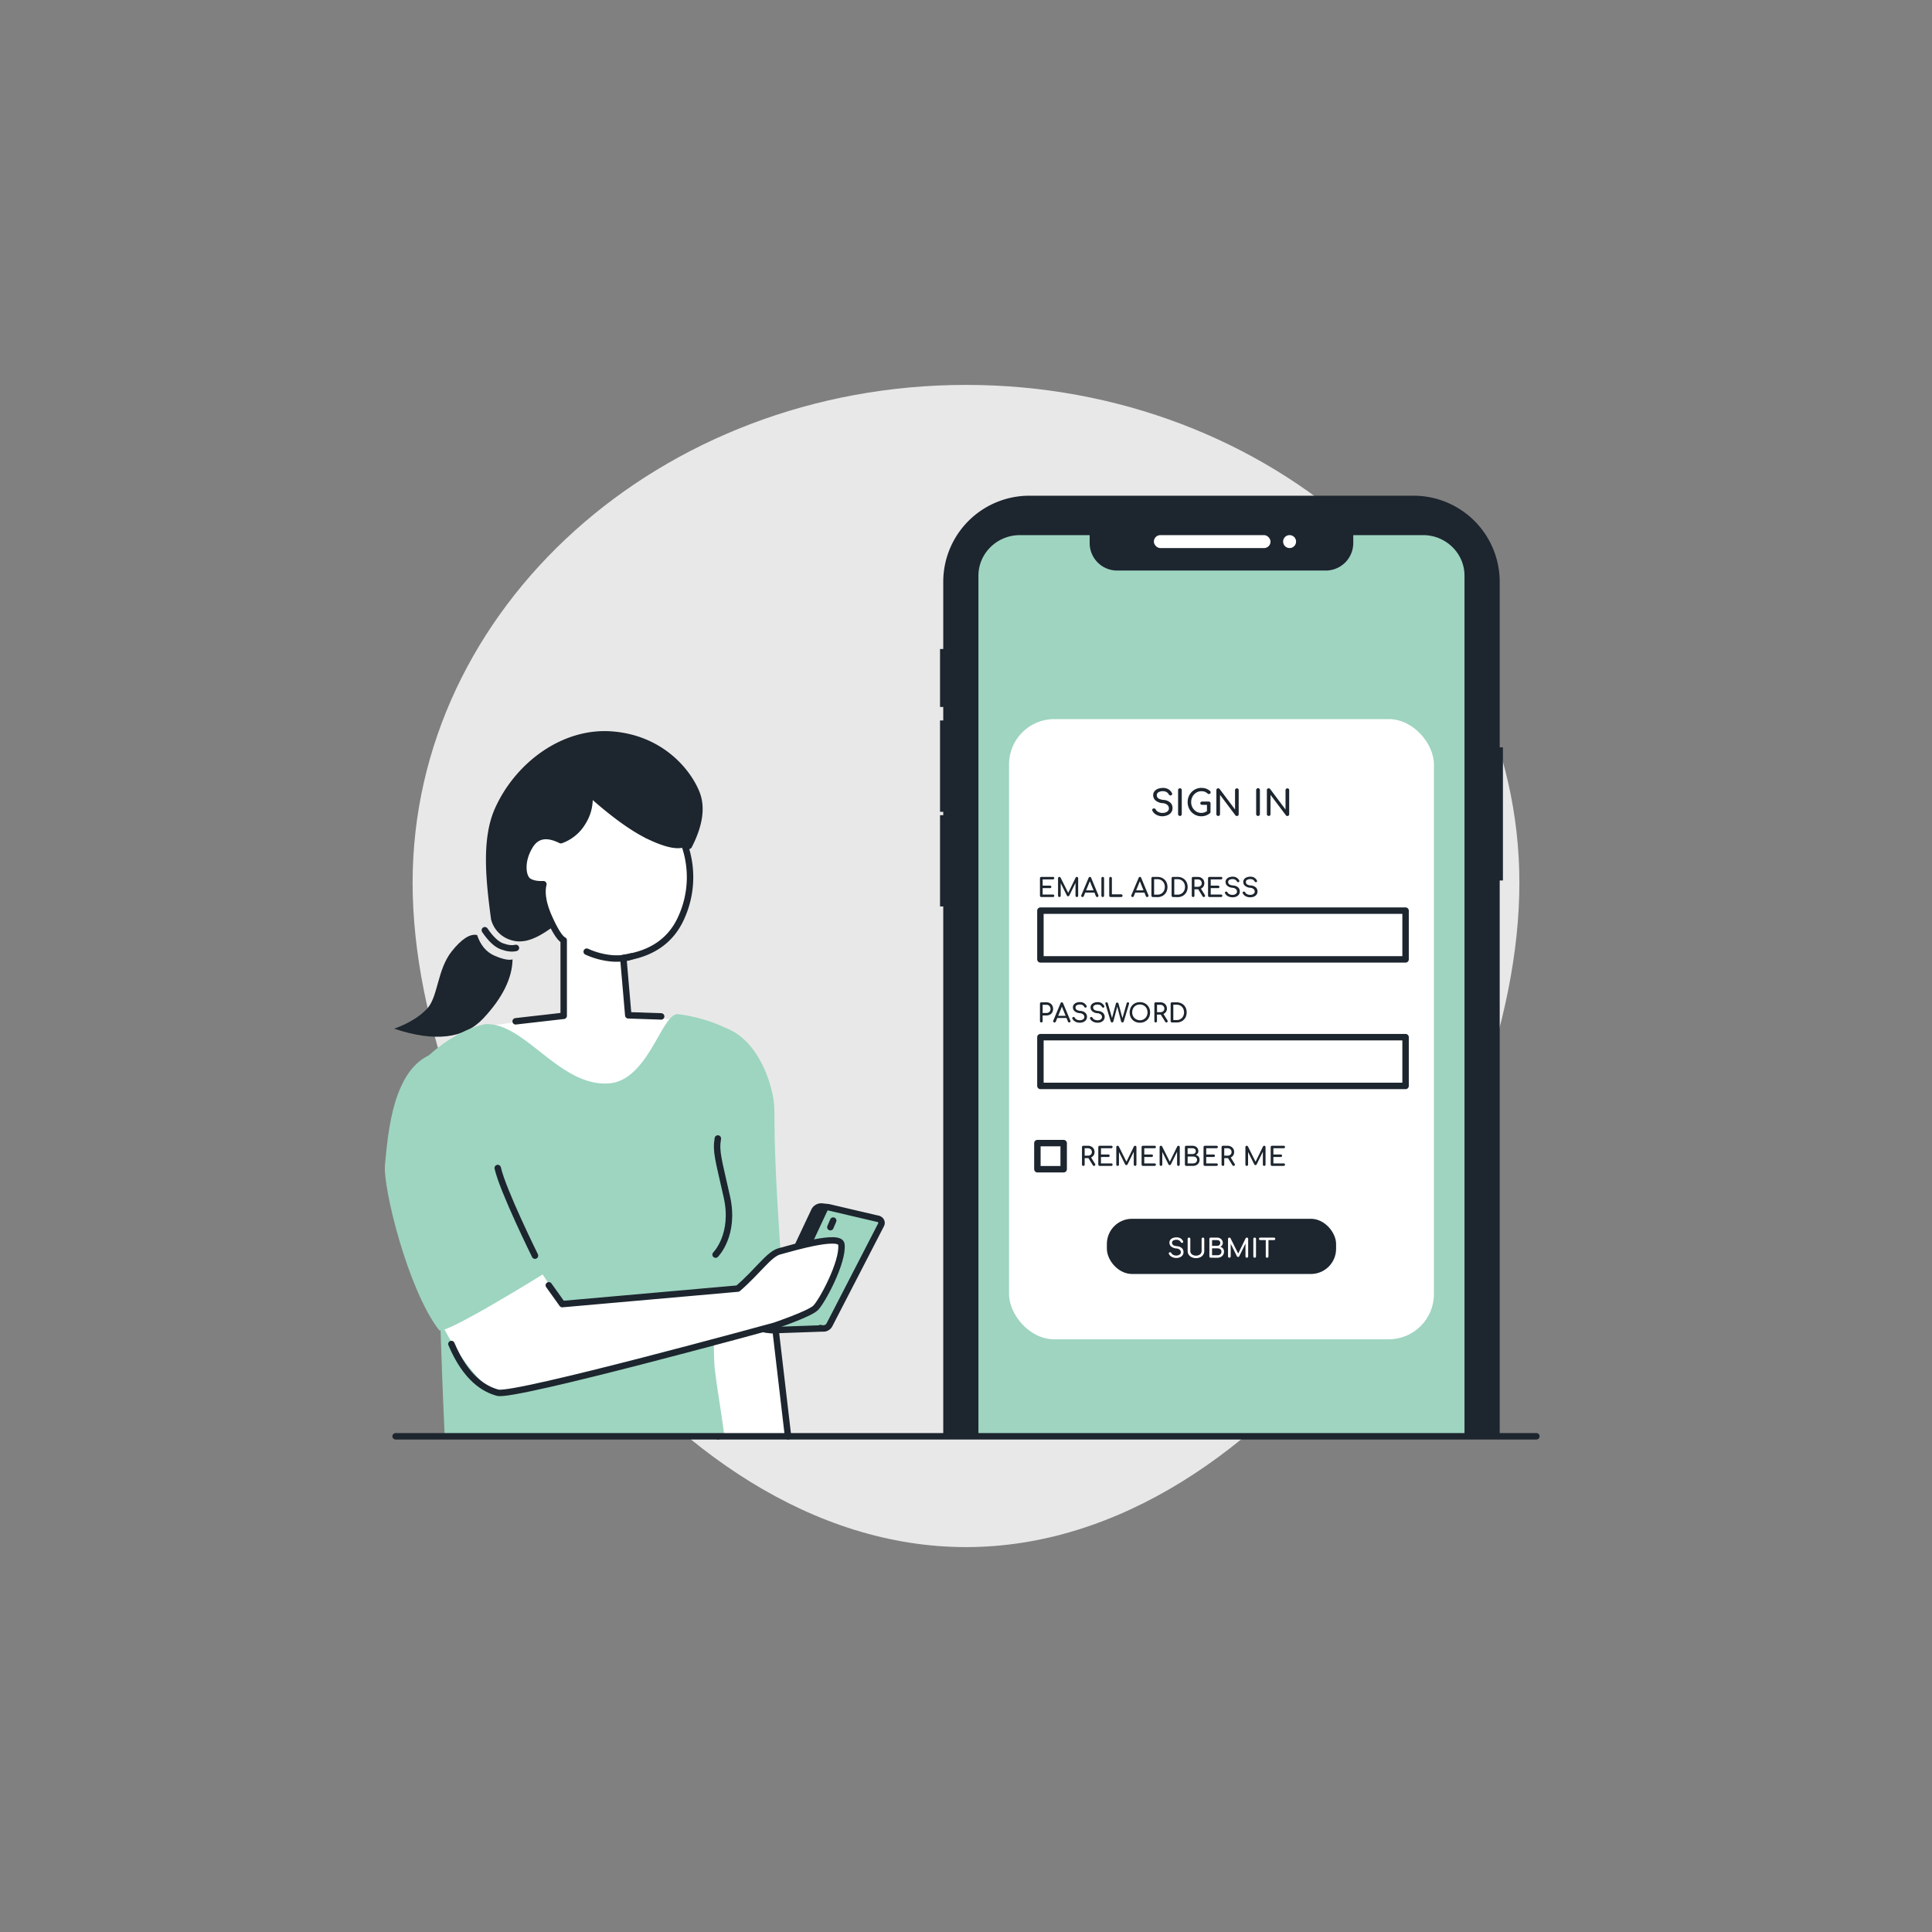<svg id="Layer_1" data-name="Layer 1" xmlns="http://www.w3.org/2000/svg" viewBox="0 0 1200 1200"><rect x="0" y="0" width="1200" height="1200" fill="#808080" stroke="none"/><defs><style>.cls-1{fill:#e9e8e8;}.cls-2{fill:#1d252e;}.cls-3{fill:#fff;}.cls-4,.cls-6{fill:none;stroke:#1d252e;stroke-linecap:round;stroke-width:4px;}.cls-4{stroke-linejoin:round;}.cls-5{fill:#9dd5c0;}.cls-7{fill:#1d252f;}.cls-8{fill:#9ed4c0;}</style></defs><path id="Oval" class="cls-1" d="M600,960.93c189.83,0,343.72-241.76,343.72-412.57S789.83,239.07,600,239.07,256.28,377.54,256.28,548.36,410.17,960.93,600,960.93Z"/><path id="Path-105" class="cls-2" d="M318.36,595.9q-3.56,1-11.2-2.3t-10.83-12.85q-6.58-1.37-15.74,10.12c-9.14,11.48-8.41,28.43-15.47,35.83q-7.06,7.41-20.26,12.25,37.58,12.56,55.36-6.44T318.36,595.9Z"/><path class="cls-3" d="M449.92,892.1h39.5l-8.06-66-.33-2.67,0-.38-.06-.48-.46-3.75-1-11.09-.22-2.49-.78-9-1.05-12-3.81.92-.7.17-29.21,7.07-26.41,6.39a41,41,0,0,0,.72,5s0,0,0,.07c.1.53.22,1.08.34,1.65,1.6,7.55,4.83,18.93,8.95,32.25l0,.08c1.68,5.42,3.5,11.16,5.43,17.09,3.72,11.46,7.8,23.64,11.89,35.62.17.51.34,1,.52,1.51h4.71Z"/><polyline class="cls-4" points="489.46 892.1 481.73 826.13 481.4 823.35 481.36 822.98 481.24 821.95 481.24 821.94 479.56 807.64 479.28 805.28 478.94 802.35"/><path class="cls-4" d="M419.93,813.84c0,12,1.41,17.4,5.18,24.56l0,.07c.89,1.68,1.92,3.48,3.09,5.48a102.56,102.56,0,0,1,4.57,11c3.35,8.89,8,22,12.91,36.24.11.3.21.59.31.89"/><path id="Path-88" class="cls-5" d="M412.29,806.49l73.76-11.36c-5.51-76.1-4.91-93.21-5.06-106.3s-10.5-50.2-39.35-52.32-39.9,39.4-41.5,52S412.29,806.49,412.29,806.49Z"/><path class="cls-2" d="M447.06,892.1H329.82q84-19.7,114.87-1.51c.35.2.69.4,1,.62S446.62,891.79,447.06,892.1Z"/><path id="Path-102" class="cls-2" d="M429.42,526.69q10.81-20.76,4.94-35.1c-5.87-14.33-23.25-34.93-54.21-37.31S320,473.85,307.4,502.19C299,521.08,301.76,546.71,305,571A18,18,0,0,0,317.77,584c10.11,3.08,19.94-4.29,27.25-9.43C349.89,571.17,380.74,557.14,429.42,526.69Z"/><path id="Path-103" class="cls-3" d="M425.55,525.86,429,549.37l-8.09,24.78-16.65,15.64-15.68,5.61,1.61,35.26,35.63,3.42-14.11,30.08c-21.17,11.9-46.16,14.4-73.08,12.13l-42.07-37.91,51.66-7.75L349.5,587l-9.4-20-2.63-17.75-10.85-3.61.35-18.2,9.82-7.18,15.32,0,12.83-14.08,1-13.9,35.41,28.37Z"/><path id="Path-86" class="cls-4" d="M425.55,525.86a60.59,60.59,0,0,1-2.4,44.1q-9.51,21.35-36,25l3.08,35.66,20.42.69"/><path id="Path-87" class="cls-4" d="M425.1,524.12q-6.32,2.67-21.72-4.67T365.9,492.27A27.11,27.11,0,0,1,362,510.54a25.74,25.74,0,0,1-13.64,11.32q-13.08-6.52-19.21,3.44c-6.13,10-4.39,19.61-1.09,21.89q3.3,2.28,9.44,2-2,8.24,3.54,20.65t9.08,14.18l0,46.91-29.84,3.42"/><path id="Path-98" class="cls-4" d="M392,594.06q-4.1,1.58-11.3,1.24a47.77,47.77,0,0,1-16.28-4.2"/><path id="Path-104" class="cls-4" d="M320.45,588.77c-2.43.58-5.33.25-8.72-1s-6.92-4.58-10.6-10"/><path class="cls-5" d="M449.92,892.1c-1.78-14.31-4.38-28.59-6-42.17-.3-2.57-.48-8.48-.55-16.3v-.18c-.08-8.84,0-20.11.15-31.78h0a1.21,1.21,0,0,0,0-.19c.05-3,.11-6,.17-9,.58-27,1.83-53.41,3.65-54.5,0,0,.58-2.17,1.52-5.82,4.45-17.18,17-67.29,15.6-79-.76-6.14-6.61-11-14-14.76h0c-9.68-4.85-22-7.64-29.15-8.47-1.89-.22-3.7,1-5.55,3.2-8.23,9.73-17.28,38.18-37.47,39.78-28.11,2.06-48.35-31.23-70.44-36.21h0a24,24,0,0,0-6.65-.57A60.15,60.15,0,0,0,292,639h0c-1.88.76-3.73,1.6-5.55,2.54h-.06a92.86,92.86,0,0,0-19.87,13.85,0,0,0,0,0,0,0c-12.7,11.46-21.22,24.88-21.22,32.32,0,34.58,27.53,111.41,27.62,114.63q.22,8.08.46,15.54c0,.84.06,1.67.08,2.49.07,2,.13,4,.19,6,1,30.37,1.93,52.18,2.57,65.73H449.92Z"/><path class="cls-5" d="M547.29,760.65l-32.11,62.28a4.27,4.27,0,0,1-4.29,2.17l-31.65,1.12-1.41-.16-1.93-.23a3.76,3.76,0,0,1-2.51-1.3h0a2.86,2.86,0,0,1-.37-3L505.8,752a4.79,4.79,0,0,1,4.84-2.53l4,.43,29.89,7C546.83,757.06,548.12,758.87,547.29,760.65Z"/><path class="cls-6" d="M547.29,760.65c.83-1.78-.46-3.59-2.73-3.8l-29.89-7-4-.43A4.79,4.79,0,0,0,505.8,752L473,821.53a2.86,2.86,0,0,0,.37,3h0a3.76,3.76,0,0,0,2.51,1.3l1.93.23,1.41.16,31.65-1.12a4.27,4.27,0,0,0,4.29-2.17Z"/><line class="cls-6" x1="517.52" y1="758.13" x2="515.76" y2="762.23"/><path class="cls-2" d="M514.81,750.12l-35.57,76.1-.12.28-1.29-.44-4.44-1.53h0a2.86,2.86,0,0,1-.37-3L505.8,752a4.79,4.79,0,0,1,4.84-2.53l4,.43Z"/><path id="Path-93" class="cls-3" d="M272.55,818.37c9.25,21.46,28.67,45,36.93,47.18C319.81,868.26,481.21,823,481.21,823s23.14-8,27.07-11.8,13.69-32.52,15.3-36.57c2.43-6.06-29.73-.67-39.65,2.12-6.61,1.86-12.94,12.08-25.74,23.33l-109,10.1L334,786.91Z"/><path id="Path-93-2" data-name="Path-93" class="cls-4" d="M280.37,834.78c9.12,21.52,20.56,28.06,28.8,30.27,10.31,2.77,172-41.62,172-41.62s21.38-7.25,25.34-11,17.38-28.6,16.1-39.52c-.76-6.5-28.52,1.57-38.45,4.3-6.62,1.82-13,12-25.86,23.15L349.22,810l-8.34-11.68"/><path id="Path-88-2" data-name="Path-88" class="cls-5" d="M272.75,826.2c3.4,3.31,65.67-35.45,65.67-35.45-8.37-39.8-16.59-74.52-28.26-91-7.56-10.69-10.24-52.92-38.36-46.15S241,704.91,239.12,723.34C237.67,737.33,253.32,801.19,272.75,826.2Z"/><path class="cls-4" d="M445.86,707.14c-1.36,8.17.33,12.64,5.61,36.26s-7,35.87-7,35.87"/><path class="cls-4" d="M309.15,725.48c3.08,13.85,23.14,54.43,23.14,54.43"/><path class="cls-7" d="M931.49,464.19V361.33a53.51,53.51,0,0,0-53.44-53.44H639.31a53.51,53.51,0,0,0-53.44,53.44v41.78h-2v36h2v8.39h-2v56.71h2v2.12h-2V563h2v329.1H931.49V546.88h2V464.19Z"/><path class="cls-8" d="M909.63,357.57V892.11H607.72V357.57c0-13.89,11.56-25.2,25.77-25.2h43.32v5.13a17.08,17.08,0,0,0,17.29,16.88H823.26a17.09,17.09,0,0,0,17.27-16.88v-5.13h43.35C898.08,332.37,909.63,343.68,909.63,357.57Z"/><circle class="cls-3" cx="800.99" cy="336.39" r="4.03"/><rect class="cls-3" x="716.68" y="332.37" width="72.47" height="8.06" rx="4.03"/><rect class="cls-3" x="626.73" y="446.64" width="263.91" height="385.23" rx="28.1"/><rect class="cls-4" x="646.22" y="565.61" width="226.81" height="30.28"/><path class="cls-2" d="M646.77,557.16a.81.81,0,0,1-.59-.24.79.79,0,0,1-.24-.59V545.5a.78.78,0,0,1,.24-.6.8.8,0,0,1,.59-.23H654a.84.84,0,0,1,.6.21.77.77,0,0,1,.22.57.69.69,0,0,1-.22.54.84.84,0,0,1-.6.21h-6.4v3.89h4.6a.8.8,0,0,1,.59.22.71.71,0,0,1,.22.55.72.72,0,0,1-.22.55.84.84,0,0,1-.59.22h-4.6v4H654a.89.89,0,0,1,.6.2.71.71,0,0,1,.22.55.77.77,0,0,1-.22.57.84.84,0,0,1-.6.21Z"/><path class="cls-2" d="M658,557.16a.81.81,0,0,1-.59-.24.79.79,0,0,1-.24-.59V545.5a.78.78,0,0,1,.24-.6.8.8,0,0,1,.59-.23.82.82,0,0,1,.74.44l5,10h-.52l4.88-10a.82.82,0,0,1,.74-.44.8.8,0,0,1,.83.83v10.83a.76.76,0,0,1-.25.59.83.83,0,0,1-1.17,0,.79.79,0,0,1-.24-.59V547.8l.32-.08-4.19,8.55a.85.85,0,0,1-.72.41.79.79,0,0,1-.77-.49l-4.15-8.31.32-.08v8.53a.82.82,0,0,1-.83.83Z"/><path class="cls-2" d="M672.36,557.16a.78.78,0,0,1-.69-.38.83.83,0,0,1,0-.82l4.5-10.73a.8.8,0,0,1,.78-.56.76.76,0,0,1,.78.56L682.2,556a.88.88,0,0,1-.06.81.77.77,0,0,1-.7.36A.81.81,0,0,1,681,557a.72.72,0,0,1-.31-.38l-4-9.86h.45l-4,9.86a.76.76,0,0,1-.32.38A.83.83,0,0,1,672.36,557.16Zm.84-2.75.64-1.38h6.28l.64,1.38Z"/><path class="cls-2" d="M684.93,557.16a.81.81,0,0,1-.59-.24.79.79,0,0,1-.24-.59V545.5a.78.78,0,0,1,.24-.6.8.8,0,0,1,.59-.23.79.79,0,0,1,.83.83v10.83a.8.8,0,0,1-.83.83Z"/><path class="cls-2" d="M689.78,557.16a.75.75,0,0,1-.58-.24.79.79,0,0,1-.24-.59V545.5a.79.79,0,0,1,.24-.59.83.83,0,0,1,1.17,0,.79.79,0,0,1,.24.59v10h5.79a.82.82,0,0,1,.84.83.79.79,0,0,1-.24.59.81.81,0,0,1-.6.24Z"/><path class="cls-2" d="M703.43,557.16a.78.78,0,0,1-.69-.38.83.83,0,0,1,0-.82l4.5-10.73a.8.8,0,0,1,.78-.56.77.77,0,0,1,.79.56L713.27,556a.85.85,0,0,1-.06.81.76.76,0,0,1-.69.36.84.84,0,0,1-.46-.13.77.77,0,0,1-.31-.38l-4-9.86h.45l-4,9.86a.86.86,0,0,1-.77.51Zm.85-2.75.64-1.38h6.27l.64,1.38Z"/><path class="cls-2" d="M716,557.16a.81.81,0,0,1-.59-.24.79.79,0,0,1-.24-.59V545.5a.78.78,0,0,1,.24-.6.8.8,0,0,1,.59-.23h2.9a6.66,6.66,0,0,1,2.5.45,5.74,5.74,0,0,1,2,1.3,5.64,5.64,0,0,1,1.28,2,6.81,6.81,0,0,1,.45,2.52,6.88,6.88,0,0,1-.45,2.52,5.59,5.59,0,0,1-1.28,2,5.74,5.74,0,0,1-2,1.3,6.66,6.66,0,0,1-2.5.45Zm.84-1.47h2.06a4.41,4.41,0,0,0,4-2.31,5.49,5.49,0,0,0,0-5,4.36,4.36,0,0,0-1.62-1.68,4.56,4.56,0,0,0-2.38-.61h-2.06Z"/><path class="cls-2" d="M728.53,557.16a.81.81,0,0,1-.59-.24.79.79,0,0,1-.24-.59V545.5a.78.78,0,0,1,.24-.6.8.8,0,0,1,.59-.23h2.9a6.7,6.7,0,0,1,2.5.45,5.84,5.84,0,0,1,2,1.3,5.78,5.78,0,0,1,1.28,2,6.81,6.81,0,0,1,.45,2.52,6.88,6.88,0,0,1-.45,2.52,5.73,5.73,0,0,1-1.28,2,5.84,5.84,0,0,1-2,1.3,6.7,6.7,0,0,1-2.5.45Zm.83-1.47h2.07a4.44,4.44,0,0,0,4-2.31,5.49,5.49,0,0,0,0-5,4.32,4.32,0,0,0-1.63-1.68,4.52,4.52,0,0,0-2.37-.61h-2.07Z"/><path class="cls-2" d="M741.06,557.16a.82.82,0,0,1-.83-.83V545.5a.8.8,0,0,1,.83-.83h2.88a4.35,4.35,0,0,1,2.13.5,3.78,3.78,0,0,1,1.45,1.38,4,4,0,0,1,.52,2.05,3.7,3.7,0,0,1-.52,1.94,3.66,3.66,0,0,1-1.45,1.33,4.58,4.58,0,0,1-2.13.48h-2.05v4a.82.82,0,0,1-.23.59A.81.81,0,0,1,741.06,557.16Zm.83-6.35h2.05a2.86,2.86,0,0,0,1.3-.28,2.29,2.29,0,0,0,.88-.78,2.14,2.14,0,0,0,.32-1.15,2.47,2.47,0,0,0-.32-1.25,2.29,2.29,0,0,0-.88-.84,2.63,2.63,0,0,0-1.3-.31h-2.05Zm5.81,6.35a.91.91,0,0,1-.41-.09.84.84,0,0,1-.31-.31l-2.88-4.64,1.62-.46,2.62,4.22a.84.84,0,0,1,.08.87A.73.73,0,0,1,747.7,557.16Z"/><path class="cls-2" d="M751.17,557.16a.81.81,0,0,1-.59-.24.79.79,0,0,1-.24-.59V545.5a.78.78,0,0,1,.24-.6.8.8,0,0,1,.59-.23h7.23a.8.8,0,0,1,.59.21.78.78,0,0,1,.23.57.69.69,0,0,1-.23.54.8.8,0,0,1-.59.21H752v3.89h4.59a.81.81,0,0,1,.6.22.71.71,0,0,1,.22.55.72.72,0,0,1-.22.55.85.85,0,0,1-.6.22H752v4h6.4a.84.84,0,0,1,.59.2.72.72,0,0,1,.23.55.78.78,0,0,1-.23.57.8.8,0,0,1-.59.21Z"/><path class="cls-2" d="M765.51,557.32a5.7,5.7,0,0,1-2-.32,5.08,5.08,0,0,1-1.62-.89,3.55,3.55,0,0,1-1-1.33.64.64,0,0,1,0-.63.91.91,0,0,1,1.14-.28,1.1,1.1,0,0,1,.42.46,2.15,2.15,0,0,0,.63.74,3.77,3.77,0,0,0,1.06.54,4.15,4.15,0,0,0,1.32.21,4,4,0,0,0,1.41-.24,2.52,2.52,0,0,0,1.05-.7,1.63,1.63,0,0,0,.4-1.13,2.13,2.13,0,0,0-.66-1.52,3.62,3.62,0,0,0-2.19-.83,5.51,5.51,0,0,1-3.12-1.17,3.06,3.06,0,0,1-1.13-2.41,2.72,2.72,0,0,1,.59-1.79,3.6,3.6,0,0,1,1.61-1.12,6.23,6.23,0,0,1,2.26-.39,5,5,0,0,1,1.71.27,4.38,4.38,0,0,1,1.27.76,5.19,5.19,0,0,1,.94,1.13,1,1,0,0,1,.18.67.63.63,0,0,1-.31.48.71.71,0,0,1-.65.08.88.88,0,0,1-.53-.41,2.89,2.89,0,0,0-.63-.79,2.7,2.7,0,0,0-.86-.5,3.43,3.43,0,0,0-1.17-.18,3.77,3.77,0,0,0-2,.44,1.51,1.51,0,0,0-.8,1.4,1.82,1.82,0,0,0,.25.92,2,2,0,0,0,.91.76A5.91,5.91,0,0,0,766,550a5.09,5.09,0,0,1,3,1.16,3.3,3.3,0,0,1,1.06,2.56,3.21,3.21,0,0,1-.37,1.58,3.52,3.52,0,0,1-1,1.13,4.56,4.56,0,0,1-1.44.68A6.22,6.22,0,0,1,765.51,557.32Z"/><path class="cls-2" d="M776.51,557.32a5.78,5.78,0,0,1-2-.32,5,5,0,0,1-1.61-.89,3.55,3.55,0,0,1-1-1.33.62.62,0,0,1,0-.63.78.78,0,0,1,.56-.36.76.76,0,0,1,.57.08,1.06,1.06,0,0,1,.43.46,2,2,0,0,0,.63.74,3.77,3.77,0,0,0,1.06.54,4.13,4.13,0,0,0,1.31.21,4,4,0,0,0,1.42-.24,2.52,2.52,0,0,0,1.05-.7,1.63,1.63,0,0,0,.4-1.13,2.1,2.1,0,0,0-.67-1.52,3.58,3.58,0,0,0-2.18-.83,5.51,5.51,0,0,1-3.12-1.17,3,3,0,0,1-1.14-2.41,2.73,2.73,0,0,1,.6-1.79,3.62,3.62,0,0,1,1.6-1.12,6.32,6.32,0,0,1,2.27-.39,4.85,4.85,0,0,1,1.7.27,4.13,4.13,0,0,1,1.27.76,5,5,0,0,1,.95,1.13,1,1,0,0,1,.18.67.63.63,0,0,1-.31.48.71.71,0,0,1-.65.08.85.85,0,0,1-.53-.41,2.89,2.89,0,0,0-.63-.79,2.7,2.7,0,0,0-.86-.5,3.43,3.43,0,0,0-1.17-.18,3.77,3.77,0,0,0-2,.44,1.49,1.49,0,0,0-.8,1.4,1.91,1.91,0,0,0,.24.92,2.06,2.06,0,0,0,.92.76A5.91,5.91,0,0,0,777,550a5.09,5.09,0,0,1,3,1.16,3.3,3.3,0,0,1,1.06,2.56,3.11,3.11,0,0,1-.38,1.58,3.49,3.49,0,0,1-1,1.13,4.56,4.56,0,0,1-1.44.68A6.25,6.25,0,0,1,776.51,557.32Z"/><rect class="cls-4" x="644.34" y="710.01" width="16.33" height="16.2"/><path class="cls-2" d="M672.87,724.15a.79.79,0,0,1-.59-.24.81.81,0,0,1-.24-.59V712.49a.78.78,0,0,1,.24-.6.79.79,0,0,1,.59-.24h2.88a4.36,4.36,0,0,1,2.13.51,3.75,3.75,0,0,1,1.44,1.38,3.93,3.93,0,0,1,.52,2.05,3.54,3.54,0,0,1-2,3.26,4.58,4.58,0,0,1-2.13.48h-2v4a.84.84,0,0,1-.23.59A.81.81,0,0,1,672.87,724.15Zm.83-6.35h2a2.79,2.79,0,0,0,1.29-.28,2.11,2.11,0,0,0,.88-.79,2,2,0,0,0,.32-1.14,2.38,2.38,0,0,0-.32-1.25,2.16,2.16,0,0,0-.88-.84,2.57,2.57,0,0,0-1.29-.31h-2Zm5.81,6.35a.8.8,0,0,1-.41-.1.74.74,0,0,1-.31-.3l-2.88-4.64,1.61-.46,2.63,4.22a.84.84,0,0,1,.08.87A.75.75,0,0,1,679.51,724.15Z"/><path class="cls-2" d="M683,724.15a.79.79,0,0,1-.59-.24.81.81,0,0,1-.24-.59V712.49a.78.78,0,0,1,.24-.6.79.79,0,0,1,.59-.24h7.23a.82.82,0,0,1,.59.22.75.75,0,0,1,.23.57.71.71,0,0,1-.23.54.82.82,0,0,1-.59.21h-6.4v3.89h4.59a.84.84,0,0,1,.6.21.81.81,0,0,1,0,1.11.84.84,0,0,1-.6.21h-4.59v4h6.4a.82.82,0,0,1,.59.21.72.72,0,0,1,.23.55.74.74,0,0,1-.23.56.78.78,0,0,1-.59.22Z"/><path class="cls-2" d="M694.18,724.15a.79.79,0,0,1-.59-.24.81.81,0,0,1-.24-.59V712.49a.78.78,0,0,1,.24-.6.79.79,0,0,1,.59-.24.82.82,0,0,1,.74.45l5,10h-.51l4.88-10a.84.84,0,0,1,1.33-.21.78.78,0,0,1,.24.6v10.83a.78.78,0,0,1-.25.59.8.8,0,0,1-.58.24.79.79,0,0,1-.59-.24.77.77,0,0,1-.24-.59v-8.53l.32-.08-4.2,8.54a.82.82,0,0,1-.72.42.8.8,0,0,1-.77-.5l-4.14-8.3.32-.08v8.53a.82.82,0,0,1-.83.83Z"/><path class="cls-2" d="M709.89,724.15a.82.82,0,0,1-.83-.83V712.49a.78.78,0,0,1,.24-.6.81.81,0,0,1,.59-.24h7.23a.81.81,0,0,1,.59.22.75.75,0,0,1,.23.57.71.71,0,0,1-.23.54.8.8,0,0,1-.59.21h-6.4v3.89h4.59a.84.84,0,0,1,.6.21.81.81,0,0,1,0,1.11.84.84,0,0,1-.6.21h-4.59v4h6.4a.8.8,0,0,1,.59.21.72.72,0,0,1,.23.55.74.74,0,0,1-.23.56.77.77,0,0,1-.59.22Z"/><path class="cls-2" d="M721.09,724.15a.82.82,0,0,1-.83-.83V712.49a.78.78,0,0,1,.24-.6.84.84,0,0,1,1.33.21l5,10h-.51l4.88-10a.84.84,0,0,1,1.33-.21.78.78,0,0,1,.24.6v10.83a.78.78,0,0,1-.25.59.8.8,0,0,1-.58.24.79.79,0,0,1-.59-.24.81.81,0,0,1-.24-.59v-8.53l.32-.08-4.19,8.54a.85.85,0,0,1-.72.42.79.79,0,0,1-.77-.5l-4.15-8.3.32-.08v8.53a.81.81,0,0,1-.24.59A.79.79,0,0,1,721.09,724.15Z"/><path class="cls-2" d="M736.8,724.15a.82.82,0,0,1-.83-.83V712.49a.78.78,0,0,1,.24-.6.81.81,0,0,1,.59-.24h3.83a4.17,4.17,0,0,1,1.91.43,3.18,3.18,0,0,1,1.77,2.9,2.43,2.43,0,0,1-.43,1.42,3,3,0,0,1-1.16,1,3.13,3.13,0,0,1,1.7,1,2.9,2.9,0,0,1,.64,2,3.56,3.56,0,0,1-2,3.28,4.46,4.46,0,0,1-2.13.49Zm.84-7.36h3a2.38,2.38,0,0,0,1.49-.45,1.61,1.61,0,0,0,.59-1.36,1.59,1.59,0,0,0-.59-1.35,2.44,2.44,0,0,0-1.49-.44h-3Zm0,5.82H741a3.11,3.11,0,0,0,1.3-.25,2,2,0,0,0,.88-.75,2.25,2.25,0,0,0,.32-1.23,1.83,1.83,0,0,0-1.2-1.82,3.28,3.28,0,0,0-1.3-.23h-3.32Z"/><path class="cls-2" d="M748.37,724.15a.82.82,0,0,1-.83-.83V712.49a.78.78,0,0,1,.24-.6.81.81,0,0,1,.59-.24h7.23a.81.81,0,0,1,.59.22.75.75,0,0,1,.23.57.71.71,0,0,1-.23.54.8.8,0,0,1-.59.21h-6.4v3.89h4.59a.84.84,0,0,1,.6.21.81.81,0,0,1,0,1.11.84.84,0,0,1-.6.21H749.2v4h6.4a.8.8,0,0,1,.59.21.72.72,0,0,1,.23.55.74.74,0,0,1-.23.56.77.77,0,0,1-.59.22Z"/><path class="cls-2" d="M759.57,724.15a.82.82,0,0,1-.83-.83V712.49a.78.78,0,0,1,.24-.6.81.81,0,0,1,.59-.24h2.88a4.36,4.36,0,0,1,2.13.51,3.78,3.78,0,0,1,1.45,1.38,4,4,0,0,1,.52,2.05,3.7,3.7,0,0,1-.52,1.94,3.63,3.63,0,0,1-1.45,1.32,4.58,4.58,0,0,1-2.13.48H760.4v4a.8.8,0,0,1-.23.59A.78.78,0,0,1,759.57,724.15Zm.83-6.35h2.05a2.86,2.86,0,0,0,1.3-.28,2.24,2.24,0,0,0,.88-.79,2.08,2.08,0,0,0,.32-1.14,2.47,2.47,0,0,0-.32-1.25,2.29,2.29,0,0,0-.88-.84,2.63,2.63,0,0,0-1.3-.31H760.4Zm5.81,6.35a.83.83,0,0,1-.41-.1.8.8,0,0,1-.31-.3l-2.88-4.64,1.62-.46,2.62,4.22a.84.84,0,0,1,.08.87A.75.75,0,0,1,766.21,724.15Z"/><path class="cls-2" d="M774.37,724.15a.82.82,0,0,1-.83-.83V712.49a.78.78,0,0,1,.24-.6.84.84,0,0,1,1.33.21l5,10h-.51l4.88-10a.84.84,0,0,1,1.33-.21.78.78,0,0,1,.24.6v10.83a.78.78,0,0,1-.25.59.8.8,0,0,1-.58.24.79.79,0,0,1-.59-.24.81.81,0,0,1-.24-.59v-8.53l.32-.08-4.2,8.54a.82.82,0,0,1-.72.42.78.78,0,0,1-.76-.5l-4.15-8.3.32-.08v8.53a.82.82,0,0,1-.83.83Z"/><path class="cls-2" d="M790.08,724.15a.82.82,0,0,1-.83-.83V712.49a.78.78,0,0,1,.24-.6.81.81,0,0,1,.59-.24h7.23a.85.85,0,0,1,.6.22.74.74,0,0,1,.22.57.7.7,0,0,1-.22.54.84.84,0,0,1-.6.21h-6.4v3.89h4.6a.84.84,0,0,1,.59.21.81.81,0,0,1,0,1.11.84.84,0,0,1-.59.21h-4.6v4h6.4a.84.84,0,0,1,.6.21.71.71,0,0,1,.22.55.73.73,0,0,1-.22.56.81.81,0,0,1-.6.22Z"/><rect class="cls-4" x="646.22" y="644.21" width="226.81" height="30.28"/><path class="cls-2" d="M646.77,635.06a.82.82,0,0,1-.83-.84V623.39a.81.81,0,0,1,.24-.6.84.84,0,0,1,.59-.23H650a4.26,4.26,0,0,1,2.13.53,3.77,3.77,0,0,1,1.45,1.46,4.33,4.33,0,0,1,.52,2.15,4.07,4.07,0,0,1-.52,2.08,3.69,3.69,0,0,1-1.45,1.43,4.36,4.36,0,0,1-2.13.51H647.6v3.5a.81.81,0,0,1-.23.6A.78.78,0,0,1,646.77,635.06Zm.83-5.88H650a2.51,2.51,0,0,0,1.3-.32,2.26,2.26,0,0,0,.88-.88,2.56,2.56,0,0,0,.32-1.28,2.81,2.81,0,0,0-.32-1.35,2.43,2.43,0,0,0-.88-.92,2.51,2.51,0,0,0-1.3-.33H647.6Z"/><path class="cls-2" d="M654.93,635.06a.76.76,0,0,1-.69-.39.81.81,0,0,1,0-.81l4.49-10.74a.82.82,0,0,1,.79-.56.78.78,0,0,1,.78.56l4.51,10.77a.85.85,0,0,1,0,.81.78.78,0,0,1-.7.36.88.88,0,0,1-.46-.14.83.83,0,0,1-.31-.38l-4-9.85h.45l-4,9.85a.79.79,0,0,1-.33.39A.9.9,0,0,1,654.93,635.06Zm.85-2.76.64-1.37h6.27l.64,1.37Z"/><path class="cls-2" d="M670.64,635.22a6,6,0,0,1-1.95-.32,5.13,5.13,0,0,1-1.61-.9,3.47,3.47,0,0,1-1-1.33.6.6,0,0,1,0-.62.79.79,0,0,1,.56-.37.82.82,0,0,1,.57.09,1,1,0,0,1,.43.45,1.88,1.88,0,0,0,.63.74,3.52,3.52,0,0,0,1.06.54,4.13,4.13,0,0,0,1.31.21,4,4,0,0,0,1.42-.24,2.6,2.6,0,0,0,1.05-.69,1.69,1.69,0,0,0,.4-1.13,2.08,2.08,0,0,0-.67-1.52,3.47,3.47,0,0,0-2.18-.83,5.51,5.51,0,0,1-3.12-1.17,3.06,3.06,0,0,1-1.14-2.42,2.75,2.75,0,0,1,.6-1.79,3.7,3.7,0,0,1,1.6-1.12,6.32,6.32,0,0,1,2.27-.38,4.85,4.85,0,0,1,1.7.27,3.92,3.92,0,0,1,1.27.75,4.81,4.81,0,0,1,.95,1.14,1,1,0,0,1,.18.66.67.67,0,0,1-.31.49.76.76,0,0,1-.66.08.91.91,0,0,1-.52-.42,2.7,2.7,0,0,0-.63-.78,2.92,2.92,0,0,0-.86-.51,3.43,3.43,0,0,0-1.17-.18,3.87,3.87,0,0,0-2,.44,1.49,1.49,0,0,0-.8,1.4,1.89,1.89,0,0,0,.24.92,2,2,0,0,0,.92.76,6.15,6.15,0,0,0,1.91.45,5,5,0,0,1,3,1.16,3.26,3.26,0,0,1,1.06,2.55,3.16,3.16,0,0,1-.38,1.58,3.39,3.39,0,0,1-1,1.13,4.55,4.55,0,0,1-1.44.68A6.25,6.25,0,0,1,670.64,635.22Z"/><path class="cls-2" d="M681.65,635.22a6,6,0,0,1-1.95-.32,5.3,5.3,0,0,1-1.62-.9,3.44,3.44,0,0,1-1-1.33.62.62,0,0,1,0-.62.81.81,0,0,1,.57-.37.83.83,0,0,1,.57.09.92.92,0,0,1,.42.45,2,2,0,0,0,.64.74,3.41,3.41,0,0,0,1.06.54,4.26,4.26,0,0,0,2.73,0,2.6,2.6,0,0,0,1-.69,1.69,1.69,0,0,0,.4-1.13,2.12,2.12,0,0,0-.67-1.52,3.47,3.47,0,0,0-2.18-.83,5.46,5.46,0,0,1-3.12-1.17,3.06,3.06,0,0,1-1.14-2.42,2.79,2.79,0,0,1,.59-1.79,3.74,3.74,0,0,1,1.61-1.12,6.29,6.29,0,0,1,2.27-.38,4.89,4.89,0,0,1,1.7.27,4,4,0,0,1,1.27.75,5.05,5.05,0,0,1,.95,1.14,1,1,0,0,1,.18.66.67.67,0,0,1-.31.49.77.77,0,0,1-.66.08,1,1,0,0,1-.53-.42,2.85,2.85,0,0,0-.62-.78,3.06,3.06,0,0,0-.86-.51,3.47,3.47,0,0,0-1.17-.18,3.93,3.93,0,0,0-2,.44,1.51,1.51,0,0,0-.8,1.4,1.9,1.9,0,0,0,.25.92,2,2,0,0,0,.91.76,6.22,6.22,0,0,0,1.92.45,5,5,0,0,1,3,1.16,3.27,3.27,0,0,1,1.07,2.55,3.16,3.16,0,0,1-.38,1.58,3.42,3.42,0,0,1-1,1.13,4.35,4.35,0,0,1-1.44.68A6.18,6.18,0,0,1,681.65,635.22Z"/><path class="cls-2" d="M690.71,635.06a.78.78,0,0,1-.51-.18,1,1,0,0,1-.32-.48l-3.22-10.69a1,1,0,0,1,0-.84.65.65,0,0,1,.6-.31.89.89,0,0,1,.5.15.81.81,0,0,1,.32.47l2.8,9.76h-.35l2.59-9.66a.71.71,0,0,1,.29-.4.84.84,0,0,1,.51-.16,1,1,0,0,1,.49.14.6.6,0,0,1,.29.4l2.61,9.68H697l2.82-9.84a.74.74,0,0,1,.81-.54.55.55,0,0,1,.58.34,1.39,1.39,0,0,1,0,.81L698,634.38a1.08,1.08,0,0,1-.32.49.75.75,0,0,1-.51.19.77.77,0,0,1-.52-.2,1,1,0,0,1-.31-.46l-2.58-9.95h.39l-2.61,9.93a1.09,1.09,0,0,1-.33.49A.71.71,0,0,1,690.71,635.06Z"/><path class="cls-2" d="M708,635.22a6.74,6.74,0,0,1-2.58-.48,5.76,5.76,0,0,1-2-1.32,6,6,0,0,1-1.3-2,7.32,7.32,0,0,1,0-5.16,6.1,6.1,0,0,1,1.3-2,5.93,5.93,0,0,1,2-1.33,6.93,6.93,0,0,1,2.58-.47,6.82,6.82,0,0,1,2.56.47,5.9,5.9,0,0,1,3.32,3.35,7.32,7.32,0,0,1,0,5.16,5.86,5.86,0,0,1-1.31,2,5.76,5.76,0,0,1-2,1.32A6.63,6.63,0,0,1,708,635.22Zm0-1.51a4.78,4.78,0,0,0,1.91-.37,4.55,4.55,0,0,0,2.49-2.6,5.55,5.55,0,0,0,0-3.88,4.49,4.49,0,0,0-2.49-2.59,5,5,0,0,0-1.91-.37,5,5,0,0,0-1.92.37,4.51,4.51,0,0,0-1.5,1,4.85,4.85,0,0,0-1,1.56,5.41,5.41,0,0,0,0,3.88,4.85,4.85,0,0,0,1,1.56,4.54,4.54,0,0,0,1.5,1A4.83,4.83,0,0,0,708,633.71Z"/><path class="cls-2" d="M717.83,635.06a.79.79,0,0,1-.59-.24.81.81,0,0,1-.24-.6V623.39a.81.81,0,0,1,.24-.6.82.82,0,0,1,.59-.23h2.88a4.47,4.47,0,0,1,2.13.5,3.7,3.7,0,0,1,1.44,1.39,3.93,3.93,0,0,1,.52,2,3.57,3.57,0,0,1-2,3.26,4.58,4.58,0,0,1-2.13.48h-2.05v4a.85.85,0,0,1-.23.6A.81.81,0,0,1,717.83,635.06Zm.83-6.36h2.05a2.79,2.79,0,0,0,1.29-.28,2.09,2.09,0,0,0,1.2-1.92,2.35,2.35,0,0,0-.32-1.25,2.18,2.18,0,0,0-.88-.85,2.67,2.67,0,0,0-1.29-.3h-2.05Zm5.81,6.36a.92.92,0,0,1-.41-.1.81.81,0,0,1-.31-.3L720.87,630l1.61-.47,2.63,4.23a.84.84,0,0,1,.08.87A.75.75,0,0,1,724.47,635.06Z"/><path class="cls-2" d="M727.94,635.06a.79.79,0,0,1-.59-.24.81.81,0,0,1-.24-.6V623.39a.81.81,0,0,1,.24-.6.82.82,0,0,1,.59-.23h2.9a6.51,6.51,0,0,1,2.5.46,5.77,5.77,0,0,1,2,1.29,5.88,5.88,0,0,1,1.28,2,7.25,7.25,0,0,1,0,5,5.88,5.88,0,0,1-1.28,2,5.79,5.79,0,0,1-2,1.3,6.7,6.7,0,0,1-2.5.46Zm.83-1.48h2.07a4.55,4.55,0,0,0,2.37-.61,4.44,4.44,0,0,0,1.63-1.7,5.49,5.49,0,0,0,0-4.95,4.46,4.46,0,0,0-1.63-1.68,4.64,4.64,0,0,0-2.37-.61h-2.07Z"/><path class="cls-2" d="M722.05,507a8,8,0,0,1-2.68-.44,6.84,6.84,0,0,1-2.22-1.23,4.86,4.86,0,0,1-1.39-1.83.86.86,0,0,1,0-.85,1.1,1.1,0,0,1,.78-.51,1.07,1.07,0,0,1,.78.12,1.34,1.34,0,0,1,.59.63,2.71,2.71,0,0,0,.87,1,4.89,4.89,0,0,0,1.46.75,5.65,5.65,0,0,0,1.8.28,5.54,5.54,0,0,0,2-.33,3.49,3.49,0,0,0,1.44-.95,2.26,2.26,0,0,0,.55-1.55,2.88,2.88,0,0,0-.91-2.09,4.85,4.85,0,0,0-3-1.15,7.51,7.51,0,0,1-4.29-1.6,4.21,4.21,0,0,1-1.57-3.33,3.78,3.78,0,0,1,.82-2.46,5.07,5.07,0,0,1,2.21-1.54,8.78,8.78,0,0,1,3.11-.53,6.6,6.6,0,0,1,2.34.38,5.54,5.54,0,0,1,1.75,1,6.83,6.83,0,0,1,1.3,1.56,1.34,1.34,0,0,1,.25.92.91.91,0,0,1-.42.67,1.07,1.07,0,0,1-.91.11,1.27,1.27,0,0,1-.72-.58,4,4,0,0,0-.86-1.07,3.71,3.71,0,0,0-1.19-.7,4.82,4.82,0,0,0-1.61-.25,5.29,5.29,0,0,0-2.72.61,2,2,0,0,0-1.1,1.92,2.55,2.55,0,0,0,.34,1.27,2.72,2.72,0,0,0,1.25,1,8.39,8.39,0,0,0,2.63.62,6.84,6.84,0,0,1,4.08,1.59,4.51,4.51,0,0,1,1.46,3.51,4.45,4.45,0,0,1-.51,2.18,4.9,4.9,0,0,1-1.39,1.55,6,6,0,0,1-2,.93A8.35,8.35,0,0,1,722.05,507Z"/><path class="cls-2" d="M732.88,506.8a1.13,1.13,0,0,1-1.15-1.14v-14.9a1.09,1.09,0,0,1,.33-.82,1.14,1.14,0,0,1,.82-.32,1.1,1.1,0,0,1,1.14,1.14v14.9a1.13,1.13,0,0,1-.32.81A1.09,1.09,0,0,1,732.88,506.8Z"/><path class="cls-2" d="M746.12,507a8.31,8.31,0,0,1-6-2.54,8.63,8.63,0,0,1-1.8-2.8,9.06,9.06,0,0,1-.65-3.48,8.89,8.89,0,0,1,.65-3.44,8.63,8.63,0,0,1,1.8-2.8,8.52,8.52,0,0,1,2.7-1.88,8.21,8.21,0,0,1,3.34-.68,8.75,8.75,0,0,1,2.92.44,8.43,8.43,0,0,1,2.45,1.45,1,1,0,0,1,.27.28.92.92,0,0,1,.14.28,1.72,1.72,0,0,1,0,.34.94.94,0,0,1-.3.71,1.13,1.13,0,0,1-.72.31,1.16,1.16,0,0,1-.81-.29,6.47,6.47,0,0,0-1.68-1.08,5.91,5.91,0,0,0-2.3-.37,5.61,5.61,0,0,0-2.44.53,6.26,6.26,0,0,0-2,1.45,6.62,6.62,0,0,0-1.36,2.14,7.39,7.39,0,0,0,0,5.24,6.62,6.62,0,0,0,1.36,2.14,6.26,6.26,0,0,0,2,1.45,6.1,6.1,0,0,0,4.56.13,8.19,8.19,0,0,0,1.93-1.07,1.15,1.15,0,0,1,.78-.25,1,1,0,0,1,.65.31,1.05,1.05,0,0,1,.26.75,1.25,1.25,0,0,1-.07.43,1.13,1.13,0,0,1-.28.39,8.31,8.31,0,0,1-2.53,1.44A8.8,8.8,0,0,1,746.12,507Zm5.74-2.73-2.2-.44v-3.93h-3a1.21,1.21,0,0,1-.82-.29,1,1,0,0,1,0-1.45,1.21,1.21,0,0,1,.82-.29h4.11a1.07,1.07,0,0,1,.81.32,1.12,1.12,0,0,1,.31.83Z"/><path class="cls-2" d="M756.64,506.8a1.09,1.09,0,0,1-.81-.33,1.13,1.13,0,0,1-.32-.81v-14.9a1.1,1.1,0,0,1,1.13-1.14,1.11,1.11,0,0,1,.88.42l9.59,12.76v-12a1.09,1.09,0,0,1,.33-.82,1.13,1.13,0,0,1,.81-.32,1.11,1.11,0,0,1,.82.32,1.15,1.15,0,0,1,.3.82v14.9a1.16,1.16,0,0,1-.3.81,1.08,1.08,0,0,1-.82.33,1.24,1.24,0,0,1-.47-.1.93.93,0,0,1-.41-.29l-9.59-12.76v12a1.13,1.13,0,0,1-.32.81A1.09,1.09,0,0,1,756.64,506.8Z"/><path class="cls-2" d="M781.36,506.8a1.13,1.13,0,0,1-1.14-1.14v-14.9a1.09,1.09,0,0,1,.33-.82,1.14,1.14,0,0,1,2,.82v14.9a1.13,1.13,0,0,1-.32.81A1.1,1.1,0,0,1,781.36,506.8Z"/><path class="cls-2" d="M788,506.8a1.06,1.06,0,0,1-.8-.33,1.09,1.09,0,0,1-.32-.81v-14.9a1.09,1.09,0,0,1,1.12-1.14,1.11,1.11,0,0,1,.88.42l9.59,12.76v-12a1.09,1.09,0,0,1,.33-.82,1.14,1.14,0,0,1,.82-.32,1.1,1.1,0,0,1,.81.32,1.16,1.16,0,0,1,.31.82v14.9a1.17,1.17,0,0,1-.31.81,1.07,1.07,0,0,1-.81.33,1.25,1.25,0,0,1-.48-.1.85.85,0,0,1-.4-.29l-9.6-12.76v12a1.09,1.09,0,0,1-.32.81A1.08,1.08,0,0,1,788,506.8Z"/><rect class="cls-2" x="687.5" y="757.01" width="142.37" height="34.29" rx="15.64"/><path class="cls-3" d="M730.63,781.35a6.06,6.06,0,0,1-2-.32,5,5,0,0,1-1.61-.9,3.44,3.44,0,0,1-1-1.32.64.64,0,0,1,0-.63.82.82,0,0,1,.57-.37.79.79,0,0,1,.56.09,1,1,0,0,1,.43.46,2.13,2.13,0,0,0,.63.73,3.54,3.54,0,0,0,1.06.55,4.15,4.15,0,0,0,1.32.21,4,4,0,0,0,1.41-.24,2.62,2.62,0,0,0,1.05-.7,1.63,1.63,0,0,0,.4-1.13,2.13,2.13,0,0,0-.66-1.52,3.56,3.56,0,0,0-2.19-.83,5.51,5.51,0,0,1-3.12-1.17,3.06,3.06,0,0,1-1.13-2.41,2.77,2.77,0,0,1,.59-1.8,3.68,3.68,0,0,1,1.61-1.12,6.45,6.45,0,0,1,2.26-.38,4.85,4.85,0,0,1,1.7.27,4.08,4.08,0,0,1,1.28.75,5,5,0,0,1,.94,1.14,1,1,0,0,1,.18.67.63.63,0,0,1-.31.48.71.71,0,0,1-.65.08.88.88,0,0,1-.53-.41,2.89,2.89,0,0,0-.63-.79,2.7,2.7,0,0,0-.86-.5,3.41,3.41,0,0,0-1.17-.19,3.77,3.77,0,0,0-2,.45,1.5,1.5,0,0,0-.8,1.39,1.79,1.79,0,0,0,.25.92,1.91,1.91,0,0,0,.91.76,5.63,5.63,0,0,0,1.91.45,5.09,5.09,0,0,1,3,1.16,3.29,3.29,0,0,1,1.06,2.55,3.22,3.22,0,0,1-.37,1.59,3.52,3.52,0,0,1-1,1.13,4.56,4.56,0,0,1-1.44.68A6.22,6.22,0,0,1,730.63,781.35Z"/><path class="cls-3" d="M742.9,781.45a6.18,6.18,0,0,1-2.72-.57,4.49,4.49,0,0,1-1.85-1.58,4.1,4.1,0,0,1-.66-2.3v-7.47a.78.78,0,0,1,.24-.6.79.79,0,0,1,.59-.24.8.8,0,0,1,.83.84V777a2.63,2.63,0,0,0,.46,1.53,3,3,0,0,0,1.26,1,4.37,4.37,0,0,0,1.85.37,4,4,0,0,0,1.78-.37,3,3,0,0,0,1.22-1,2.77,2.77,0,0,0,.44-1.53v-7.47a.78.78,0,0,1,.24-.6.81.81,0,0,1,.59-.24.76.76,0,0,1,.59.24.81.81,0,0,1,.23.6V777a4.18,4.18,0,0,1-.65,2.3,4.4,4.4,0,0,1-1.8,1.58A5.89,5.89,0,0,1,742.9,781.45Z"/><path class="cls-3" d="M752,781.19a.79.79,0,0,1-.59-.24.81.81,0,0,1-.24-.59V769.53a.78.78,0,0,1,.24-.6.79.79,0,0,1,.59-.24h3.82a4.11,4.11,0,0,1,1.91.43,3.21,3.21,0,0,1,1.3,1.17,3.25,3.25,0,0,1,.47,1.73,2.49,2.49,0,0,1-.42,1.42,3,3,0,0,1-1.16,1,3.1,3.1,0,0,1,1.69,1,2.9,2.9,0,0,1,.64,2,3.57,3.57,0,0,1-2,3.28,4.46,4.46,0,0,1-2.13.49Zm.83-7.36h3a2.39,2.39,0,0,0,1.5-.45,1.6,1.6,0,0,0,.58-1.36,1.58,1.58,0,0,0-.58-1.35,2.45,2.45,0,0,0-1.5-.44h-3Zm0,5.82h3.33a3.06,3.06,0,0,0,1.29-.25,2,2,0,0,0,.88-.75,2.17,2.17,0,0,0,.32-1.23,1.83,1.83,0,0,0-1.2-1.82,3.23,3.23,0,0,0-1.29-.23h-3.33Z"/><path class="cls-3" d="M763.59,781.19a.82.82,0,0,1-.84-.83V769.53a.78.78,0,0,1,.24-.6.81.81,0,0,1,.6-.24.8.8,0,0,1,.73.45l5,10h-.51l4.88-10a.8.8,0,0,1,.73-.45.81.81,0,0,1,.6.24.78.78,0,0,1,.24.6v10.83a.84.84,0,0,1-.84.83.82.82,0,0,1-.83-.83v-8.53l.32-.08-4.19,8.54a.82.82,0,0,1-.72.42.8.8,0,0,1-.77-.5l-4.14-8.3.32-.08v8.53a.82.82,0,0,1-.83.83Z"/><path class="cls-3" d="M779.3,781.19a.79.79,0,0,1-.59-.24.81.81,0,0,1-.24-.59V769.53a.78.78,0,0,1,.24-.6.79.79,0,0,1,.59-.24.8.8,0,0,1,.83.84v10.83a.84.84,0,0,1-.23.59A.81.81,0,0,1,779.3,781.19Z"/><path class="cls-3" d="M782.74,770.23a.75.75,0,0,1-.77-.77.72.72,0,0,1,.22-.55.75.75,0,0,1,.55-.22h8.56a.75.75,0,0,1,.77.77.75.75,0,0,1-.22.55.72.72,0,0,1-.55.22Zm4.29,11a.82.82,0,0,1-.84-.83V768.69h1.67v11.67a.82.82,0,0,1-.83.83Z"/><polyline class="cls-4" points="954.28 892.11 951.85 892.11 929.99 892.11 628.08 892.11 606.23 892.11 509.81 892.11 509.77 892.11 470.27 892.11 467.42 892.11 466.38 892.11 465.56 892.11 350.18 892.11 296.58 892.11 276.83 892.11 245.72 892.11"/></svg>